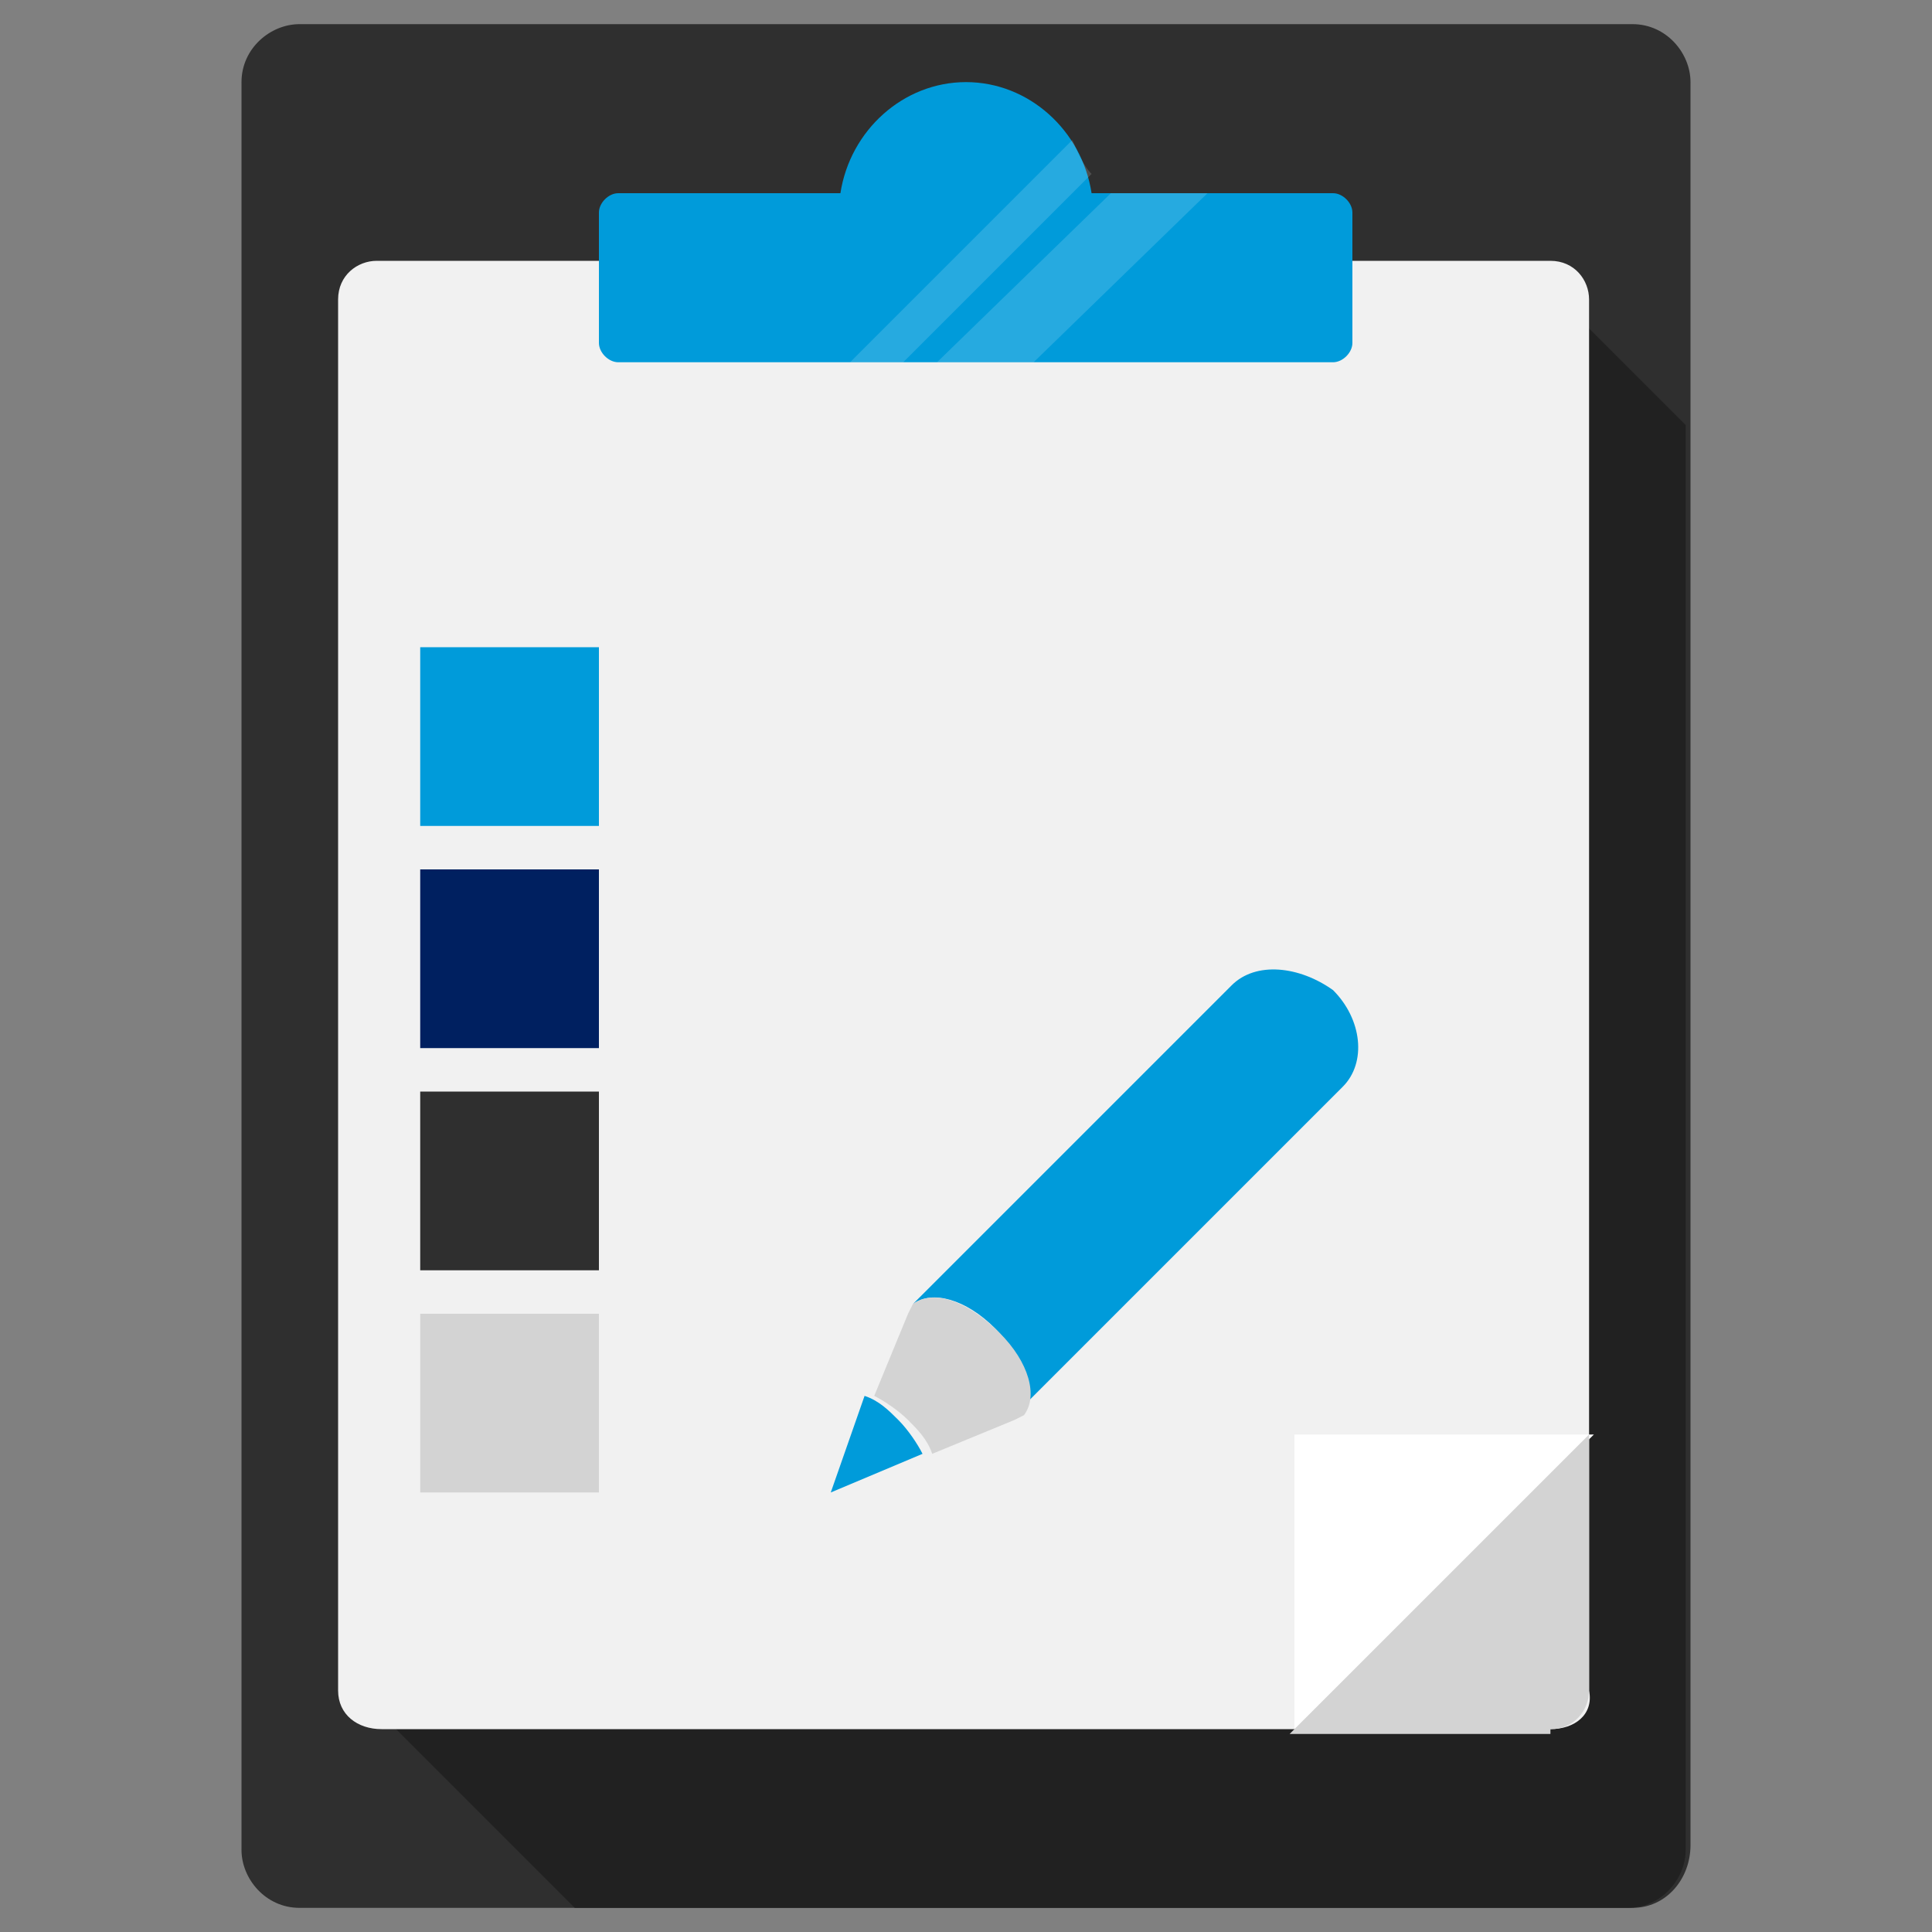 <?xml version="1.0" encoding="utf-8"?>
<!-- Generator: Adobe Illustrator 17.1.0, SVG Export Plug-In . SVG Version: 6.00 Build 0)  -->
<!DOCTYPE svg PUBLIC "-//W3C//DTD SVG 1.1//EN" "http://www.w3.org/Graphics/SVG/1.1/DTD/svg11.dtd">
<svg version="1.1" id="Layer_1" xmlns="http://www.w3.org/2000/svg" xmlns:xlink="http://www.w3.org/1999/xlink" x="0px" y="0px"
	 viewBox="0 0 40 40" enable-background="new 0 0 40 40" xml:space="preserve">
<rect x="0" y="0" width="40" height="40" fill="#808080" stroke="none"/>
<g>
	<path fill="#2F2F2F" d="M33.8,39.5H6.2c-0.7,0-1.2-0.6-1.2-1.2V1.7c0-0.7,0.6-1.2,1.2-1.2h27.6c0.7,0,1.2,0.6,1.2,1.2v36.5
		C35,38.9,34.5,39.5,33.8,39.5z"/>
	<path fill="#212121" d="M7.3,34.9l4.6,4.6h21.8c0.7,0,1.2-0.6,1.2-1.2V8.8l-2.8-2.8L7.3,34.9z"/>
	<path fill="#F1F1F1" d="M32.1,35.8H7.9C7.4,35.8,7,35.5,7,35V6.2c0-0.5,0.4-0.8,0.8-0.8h24.3c0.5,0,0.8,0.4,0.8,0.8V35
		C33,35.5,32.6,35.8,32.1,35.8z"/>
	<path fill="#009BDA" d="M27.6,4h-5c-0.2-1.3-1.3-2.3-2.6-2.3s-2.4,1-2.6,2.3h-4.6c-0.2,0-0.4,0.2-0.4,0.4v2.7
		c0,0.2,0.2,0.4,0.4,0.4h14.8c0.2,0,0.4-0.2,0.4-0.4V4.4C28,4.2,27.8,4,27.6,4z"/>
	<rect x="8.7" y="13.4" fill="#009BDA" width="3.7" height="3.7"/>
	<rect x="8.7" y="18" fill="#002060" width="3.7" height="3.7"/>
	<rect x="8.7" y="22.6" fill="#2F2F2F" width="3.7" height="3.7"/>
	<rect x="8.7" y="27.2" fill="#D3D3D3" width="3.7" height="3.7"/>
	<polygon opacity="0.15" fill="#FFFFFF" points="23,4 19.4,7.5 21.4,7.5 25,4 	"/>
	<path opacity="0.15" fill="#FFFFFF" d="M22.2,2.9l-4.6,4.6h1.1l3.9-3.9C22.4,3.4,22.3,3.1,22.2,2.9z"/>
	<g>
		<path fill="#009BDA" d="M25.5,20.4L18.9,27c0,0,0,0,0,0c0.4-0.3,1.1-0.1,1.7,0.5c0.6,0.6,0.8,1.4,0.5,1.7c0,0,0,0,0,0l6.7-6.7
			c0.5-0.5,0.4-1.4-0.2-2C26.9,20,26,19.9,25.5,20.4z"/>
		<path fill="#D3D3D3" d="M18.9,27C18.9,27,18.9,27,18.9,27l-0.1,0.2l-0.7,1.7c0.2,0.1,0.5,0.3,0.7,0.5c0.2,0.2,0.4,0.4,0.5,0.7
			l1.7-0.7l0.2-0.1c0,0,0,0,0,0c0.3-0.4,0.1-1.1-0.5-1.7C20,26.9,19.3,26.7,18.9,27z"/>
		<path fill="#009BDA" d="M17.2,30.9l1.9-0.8l0,0c-0.1-0.2-0.3-0.5-0.5-0.7c-0.2-0.2-0.4-0.4-0.7-0.5l0,0L17.2,30.9z"/>
	</g>
	<polygon fill="#FFFFFF" points="26.8,35.8 26.8,32.7 26.8,29.7 33,29.7 	"/>
	<path fill="#D3D3D3" d="M32.1,35.8c0.5,0,0.8-0.4,0.8-0.8v-5.3l-6.2,6.2H32.1z"/>
</g>
</svg>
